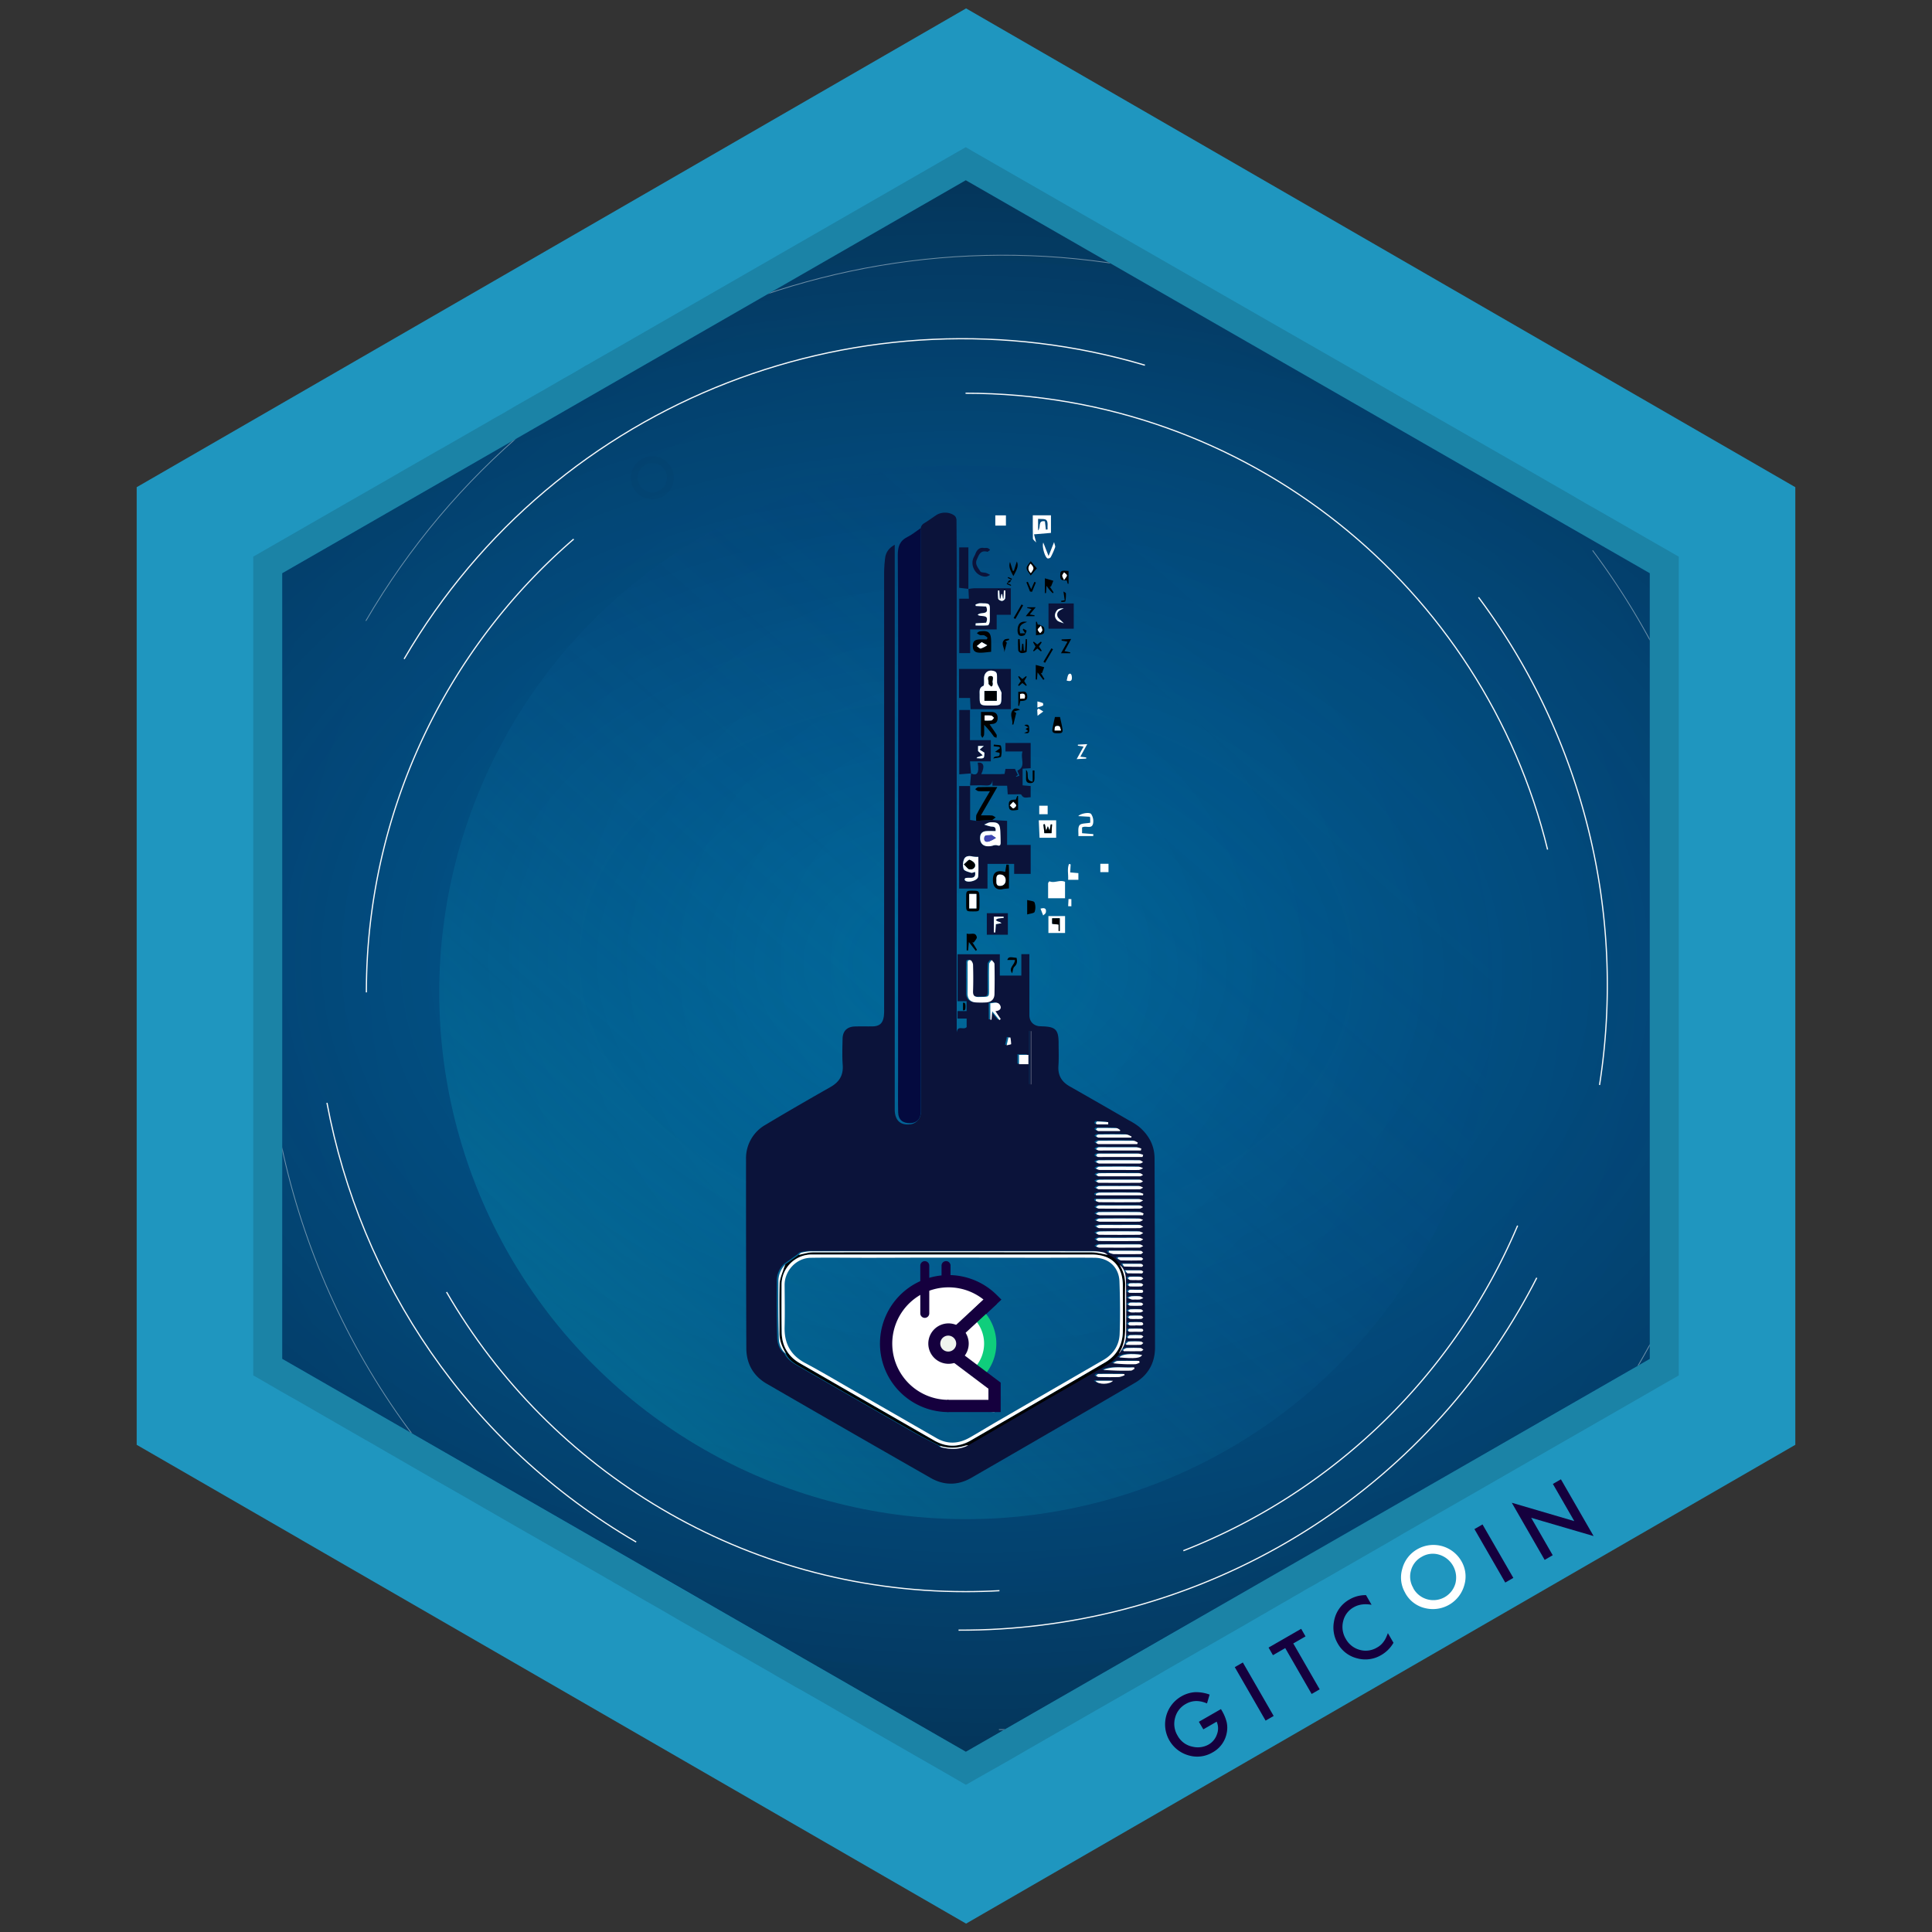 <svg xmlns="http://www.w3.org/2000/svg" xmlns:xlink="http://www.w3.org/1999/xlink" viewBox="0 0 1200 1200"><rect x="0" y="0" width="1200" height="1200" fill="#333333" stroke="none"/><defs><style>.cls-1,.cls-15,.cls-17{fill:none;}.cls-2,.cls-6{isolation:isolate;}.cls-3{fill:#1f96bf;}.cls-24,.cls-4{fill:#15003e;}.cls-5{fill:#fff;}.cls-6{opacity:0.13;}.cls-7{clip-path:url(#clip-path);}.cls-8{clip-path:url(#clip-path-2);}.cls-9{fill:url(#Degradado_sin_nombre_33);}.cls-10{opacity:0.62;fill:url(#Degradado_sin_nombre_37);}.cls-10,.cls-11{mix-blend-mode:multiply;}.cls-11{opacity:0.12;}.cls-12{fill:#00305b;}.cls-13{fill:#e9f5ff;}.cls-14{fill:#0084b2;}.cls-15,.cls-17{stroke:#f8fafb;stroke-miterlimit:10;}.cls-15{stroke-width:0.75px;}.cls-16{opacity:0.43;}.cls-17{stroke-width:0.5px;}.cls-18{opacity:0.2;mix-blend-mode:screen;fill:url(#Degradado_sin_nombre_43);}.cls-19{fill:#0b133a;}.cls-20{fill:#040a3f;}.cls-21{fill:#4046b2;}.cls-22{fill:#0fce7c;}.cls-23{fill:#eff4ee;}.cls-24{fill-rule:evenodd;}</style><clipPath id="clip-path"><rect class="cls-1" x="157.3" y="91.46" width="885.4" height="1017.08"/></clipPath><clipPath id="clip-path-2"><polygon class="cls-1" points="175.3 356.04 599.86 111.97 1024.7 356.04 1024.7 844.05 599.92 1088.03 175.3 844 175.3 356.04"/></clipPath><radialGradient id="Degradado_sin_nombre_33" cx="600" cy="600.1" r="623.56" gradientUnits="userSpaceOnUse"><stop offset="0.01" stop-color="#006a99"/><stop offset="0.41" stop-color="#006291"/><stop offset="1" stop-color="#005a8a"/></radialGradient><radialGradient id="Degradado_sin_nombre_37" cx="600" cy="600.1" r="966.67" gradientTransform="translate(8.6 172.98) rotate(1.17) scale(1 0.69)" gradientUnits="userSpaceOnUse"><stop offset="0" stop-color="#0a0b6b" stop-opacity="0"/><stop offset="1" stop-color="#090602"/></radialGradient><linearGradient id="Degradado_sin_nombre_43" x1="802.18" y1="387.08" x2="369.43" y2="877.92" gradientTransform="translate(611.59 -243.73) rotate(45)" gradientUnits="userSpaceOnUse"><stop offset="0" stop-color="#0a0b6b" stop-opacity="0"/><stop offset="0.11" stop-color="#0a1c76" stop-opacity="0.07"/><stop offset="0.31" stop-color="#0a4791" stop-opacity="0.26"/><stop offset="0.61" stop-color="#098dbd" stop-opacity="0.56"/><stop offset="0.98" stop-color="#09ecf9" stop-opacity="0.97"/><stop offset="1" stop-color="#09f2fd"/></linearGradient></defs><title>cypherpunk  key</title><g class="cls-2"><g id="Layer_1" data-name="Layer 1"><polygon class="cls-3" points="1115.1 302.6 1115.1 897.4 600.05 1194.79 187.88 956.87 186.02 955.76 84.9 897.4 84.9 302.6 600.05 5.21 1115.1 302.6"/><path class="cls-4" d="M744.64,1069.43l13.72-7.88.63,1.07a26.5,26.5,0,0,1,2.94,7.14,16.34,16.34,0,0,1,0,6.68,17.39,17.39,0,0,1-8.76,12,18.7,18.7,0,0,1-14.84,1.87,20,20,0,0,1-4.56-36.66,19.63,19.63,0,0,1,8.19-2.59,24.23,24.23,0,0,1,9.35,1.48l-1.62,5.49q-7.21-3.09-13.09.28a13.64,13.64,0,0,0-6.75,8.74,14,14,0,0,0,1.58,11,13.47,13.47,0,0,0,9.23,6.84,13.74,13.74,0,0,0,10-1.31,11.52,11.52,0,0,0,5.19-6.31,10.28,10.28,0,0,0-.15-7.91l-8.29,4.77Z"/><rect class="cls-4" x="776.17" y="1031.39" width="5.78" height="38.33" transform="translate(-420.49 529.33) rotate(-29.95)"/><polygon class="cls-4" points="803.28 1020.77 819.68 1049.28 814.68 1052.15 798.28 1023.66 790.64 1028.06 787.93 1023.34 808.18 1011.68 810.88 1016.39 803.28 1020.77"/><path class="cls-4" d="M848.5,990.84l3.41,5.93q-6.45-1.14-11.09,1.53a13.32,13.32,0,0,0-6.55,8.64,14.4,14.4,0,0,0,1.63,11,14.05,14.05,0,0,0,8.6,6.8,13.57,13.57,0,0,0,10.74-1.4,12.1,12.1,0,0,0,4-3.45,14.56,14.56,0,0,0,1.48-2.38q.74-1.54,1.32-3.15l3.48,6a20.74,20.74,0,0,1-7.64,7.64,19.22,19.22,0,0,1-15,2,19,19,0,0,1-12-9.21,19.68,19.68,0,0,1-2.3-13.72,19.17,19.17,0,0,1,9.83-13.74,19.55,19.55,0,0,1,10-2.56"/><path class="cls-5" d="M872.8,989.35a18.75,18.75,0,0,1-1.8-15,19.65,19.65,0,0,1,9.42-12.15,20.05,20.05,0,0,1,27.21,7.33,18.89,18.89,0,0,1,1.86,15.11A20.25,20.25,0,0,1,885.85,999a18.87,18.87,0,0,1-13.09-9.66m5.08-2.81A14.22,14.22,0,0,0,904,983.43a14.86,14.86,0,0,0-10.21-17.82A13.42,13.42,0,0,0,883,967a13.61,13.61,0,0,0-6.67,8.65,13.83,13.83,0,0,0,1.58,10.83"/><rect class="cls-4" x="925" y="945.68" width="5.79" height="38.32" transform="translate(-357.86 592.38) rotate(-29.96)"/><polygon class="cls-4" points="959.41 968.87 939 933.39 977.82 944.79 964.52 921.7 969.52 918.83 989.81 954.07 951.04 942.73 964.42 965.98 959.41 968.87"/><rect class="cls-1" width="1200" height="1200"/><g class="cls-6"><g class="cls-7"><path d="M993,317.21l-5.13-2.87-6.92-4L973.54,306l-1-.57-4.72-2.69-4.9-2.81-8.64-5-69.73-40-16.41-9.38-6.92-4-4.33-2.49-4.7-2.77-.49-.2-4-2.39-3.94-2.29L792.42,202,605,94.43l-5.13-3L595.33,94l-164.47,94.6-48.25,27.77-12.5,7.14-5.13,3-1,.48h-.09l-2.38,1.48-4,2.38-2.88,1.64L352,234l-1.73.95-14.42,8.33h-.05l-17.12,9.76-.1.11L313,256.42l-7.31,4.09-.09.09-.3.19L274.1,278.7H274l-22.87,13.12-9.64,5.57-28.71,16.47-40.67,23.37-14.81,8.51V854.27l.68.38,16.53,9.57,7.17,4.09,1.44.76L224.66,893l6.63,3.74,5.13,3,18.08,10.43L269.79,919l4.42,2.49,12.5,7.15,32.54,18.74L371,977l6.63,3.83.68.38,1.43.76,1,.67,1.73,1,.39.2,18.36,10.63,8.46,4.79,12.78,7.46,8.57,4.88,1.73,1,3,1.73,1.83,1,4.61,2.68,34.33,19.62.87.48,4.22,2.49,6,3.45,6.92,4h.09l5.13,2.88,14.52,8.32,30.47,17.61,43.07,24.71,9.91,5.74,2.21,1.25.19-.1,1.82-1,1.35-.77.29-.18,3-1.73,17.43-9.86.87-.48,6.63-3.83,4.81-2.78,2.31-1.34,37-21.25,23.58-13.5,7.12-4.08,6.35-3.64,6.44-3.72,4.23-2.49L745.63,1025l3.75-2.1h.09l2.21-1.34,2.06-1.16,6-3.44,7.69-4.4,12.12-7,4.42-2.59h.09l4.43-2.58.09-.09,2.41-1.35,5.13-3,3.56-2,3.37-2,5.28-3,2-1.24,3.08-1.72,4.1-2.29.19-.11.49-.28,1.25-.77,2.3-1.24,36.35-20.88,3.65-2.1L872.51,952l28.55-16.34,15-8.6,29.33-16.86,18.17-10.44L998,880h.09l.58-.39,25.48-14.64,8.65-5,9.9-5.64V345.76Zm31.72,526.91-5,2.87-3.08,1.72-5.56,3.25-73,41.94-10.38,5.93-18.17,10.38L893.2,919.6l-30,17.24-12.31,7.08L844,947.84,815.82,964l-.68.48-1.54.87-1.73,1-5.48,3.06-8.56,4.88-2.11,1.25-.51.36-7.78,4.5-.87.47L749,1002.45l-.77.48-7.59,4.31-.77.48-8.75,5.11-20.67,11.86-14.78,8.43-16.15,9.28-10.59,6-28.52,16.49-11.83,6.8-.58.39h-.19l-7.17,4.2-2.69,1.44-18,10.34-33.17-19-11.82-6.8-5.87-3.35-17.43-10.06-6.92-3.92-6.64-3.83-50.6-29-7.4-4.31-.48-.28-17.21-9.86-19.8-11.3-8.66-5-5.58-3.25L406,976.66l-4.11-2.39-2.05-1.15L383,963.45l-3-1.73-1.82-1-14.42-8.32-32.89-18.86L293.3,911.88l-2.89-1.63-14.06-8.07-4.1-2.4-28.71-16.46-47.17-27.19-8.65-4.88L184,849l-2.21-1.25-6.44-3.72v-488l37.46-21.66L241.49,318l8.94-5.17h.09l.59-.39,30.76-17.7H282L295,287.15h.1l17.2-9.86,12-6.9,4.1-2.39h.1l7.31-4.2,4.42-2.6h.1L369,244.74c.09-.1.09-.1.18-.1l7.51-4.31,3.36-1.91,1.92-1.15,2.79-1.63,1.64-1,2.59-1.43.38-.19,77.22-44.42,128.73-74,4.52-2.58,5.13,3,161.8,92.92,67.1,38.59.49.29,3.07,1.72,1,.57,4.23,2.49,3.37,1.91,11.82,6.8L876.57,271l67.49,38.68,13.56,7.75,5.28,3.06.39.29,7.4,4.21,1.83,1,5.19,3,5.12,3,41.89,24.12v488Z"/></g></g><g class="cls-8"><rect class="cls-9" x="-133.74" y="110.93" width="1467.49" height="978.33"/><rect class="cls-10" x="-133.74" y="110.93" width="1467.49" height="978.33"/><g class="cls-11"><path class="cls-12" d="M780.47,1014.64A13.32,13.32,0,1,1,767.15,1028,13.33,13.33,0,0,1,780.47,1014.64Zm0,22.44a9.12,9.12,0,1,0-9.11-9.12A9.13,9.13,0,0,0,780.47,1037.08Z"/></g><g class="cls-11"><path class="cls-12" d="M112.13,872.32a13.32,13.32,0,1,1-13.32,13.32A13.33,13.33,0,0,1,112.13,872.32Zm0,22.43a9.11,9.11,0,1,0-9.12-9.11A9.12,9.12,0,0,0,112.13,894.75Z"/></g><g class="cls-11"><path class="cls-12" d="M405.18,283.41a13.32,13.32,0,1,1-13.32,13.32A13.34,13.34,0,0,1,405.18,283.41Zm0,22.43a9.11,9.11,0,1,0-9.12-9.11A9.12,9.12,0,0,0,405.18,305.84Z"/></g><g class="cls-11"><path class="cls-12" d="M1214.23,413.81a34.36,34.36,0,1,1-34.36,34.35A34.39,34.39,0,0,1,1214.23,413.81Zm0,57.86a23.51,23.51,0,1,0-23.51-23.51A23.53,23.53,0,0,0,1214.23,471.67Z"/></g><g class="cls-11"><path class="cls-12" d="M-21.08,727.9a34.39,34.39,0,0,1,34.35,34.35A34.39,34.39,0,0,1-21.08,796.6a34.39,34.39,0,0,1-34.35-34.35A34.39,34.39,0,0,1-21.08,727.9Zm0,57.85a23.53,23.53,0,0,0,23.51-23.5,23.54,23.54,0,0,0-23.51-23.51,23.53,23.53,0,0,0-23.5,23.51A23.52,23.52,0,0,0-21.08,785.75Z"/></g><path class="cls-13" d="M214.65,260.38a10.94,10.94,0,1,1-10.93,10.93A11,11,0,0,1,214.65,260.38Zm0,21a10.06,10.06,0,1,0-10.05-10.06A10.07,10.07,0,0,0,214.65,281.37Z"/><path class="cls-14" d="M128.29,712.5a10.93,10.93,0,1,1-10.93,10.93A10.95,10.95,0,0,1,128.29,712.5Zm0,21a10.06,10.06,0,1,0-10-10.06A10.07,10.07,0,0,0,128.29,733.49Z"/><path class="cls-14" d="M1147.49,199.44a10.94,10.94,0,1,1-10.93,10.93A10.94,10.94,0,0,1,1147.49,199.44Zm0,21a10.06,10.06,0,1,0-10.06-10.06A10.07,10.07,0,0,0,1147.49,220.43Z"/><path class="cls-13" d="M237.73,281.87a17.53,17.53,0,1,1,19.38,15.45A17.55,17.55,0,0,1,237.73,281.87Zm33.44-3.77A16.13,16.13,0,1,0,257,295.93,16.14,16.14,0,0,0,271.17,278.1Z"/><path class="cls-14" d="M40.73,652.66a44,44,0,1,1,48.68,38.8A44.07,44.07,0,0,1,40.73,652.66Zm84-9.49A40.5,40.5,0,1,0,89,688,40.55,40.55,0,0,0,124.72,643.17Z"/><path class="cls-14" d="M825.77,187.53a23.33,23.33,0,1,1,25.8,20.57A23.36,23.36,0,0,1,825.77,187.53Zm44.51-5a21.46,21.46,0,1,0-18.92,23.74A21.48,21.48,0,0,0,870.28,182.5Z"/><path class="cls-13" d="M427,1050.84a21.52,21.52,0,1,1,23.8,19A21.54,21.54,0,0,1,427,1050.84Zm41.05-4.64a19.79,19.79,0,1,0-17.45,21.89A19.81,19.81,0,0,0,468.07,1046.2Z"/><path class="cls-13" d="M1119.86,582.65a37,37,0,1,1,41,32.64A37.07,37.07,0,0,1,1119.86,582.65Zm70.64-8a34.06,34.06,0,1,0-30,37.67A34.09,34.09,0,0,0,1190.5,574.68Z"/><path class="cls-15" d="M227.57,616.39A371.29,371.29,0,0,1,356.34,334.85"/><path class="cls-15" d="M620.78,988q-10.46.59-21.06.59c-137.75,0-258-74.84-322.36-186.07"/><path class="cls-15" d="M942.62,761.25A373.35,373.35,0,0,1,735,963.19"/><path class="cls-15" d="M599.72,244.24c175,0,321.72,120.74,361.51,283.44"/><path class="cls-15" d="M395.15,957.78C290.47,896.68,223.75,795.48,203.08,685"/><path class="cls-15" d="M954.52,793.65q-5.14,10.07-10.9,19.93c-74.82,128.19-209.79,199.47-348.25,198.93"/><path class="cls-15" d="M918.34,371A402.32,402.32,0,0,1,993.51,673.9"/><path class="cls-15" d="M251,409.31c95-162.82,287.11-233.83,460.13-182.48"/><g class="cls-16"><path class="cls-17" d="M391.88,1011.79C272.37,942,196.19,826.5,172.59,700.39"/><path class="cls-17" d="M1030.49,824.42q-5.87,11.48-12.44,22.75c-85.42,146.35-239.51,227.72-397.59,227.11"/><path class="cls-17" d="M989.19,341.89A459.35,459.35,0,0,1,1075,687.7"/><path class="cls-17" d="M227.25,385.62C335.74,199.73,555,118.67,752.56,177.29"/></g><circle class="cls-18" cx="600" cy="616.39" r="327.18" transform="translate(-260.12 604.8) rotate(-45)"/><rect class="cls-1" x="-133.74" y="110.93" width="1467.49" height="978.33"/><path class="cls-5" d="M661.51,557.92H651c0-3.17,0-6.23,0-9.28a2.19,2.19,0,0,1,.86-1.24c3.13,1.36,6.3-1.18,9.65.31Z"/><path class="cls-5" d="M642.25,331.89c.46,1.79.77,3,1.31,5.05-1-1.14-2-1.77-2-2.43-.13-4.75-.07-9.5-.07-14.43h11.28V331Zm2.53-2.4c1.93-2-.4-6.45,4.24-5.7.2,1.81.4,3.49.59,5.17l1.06-.1c-.14-2,.38-4.48-.65-5.73-.87-1.06-3.52-.65-5.24-.87Z"/><path class="cls-5" d="M645.69,520.43c-.16-3.56-.32-7.11-.49-10.93H656v10.85H645.62Zm4.07-4.44-.81-4.07-.85.16.59,5.44h4.4c.11-1.78.23-3.61.35-5.45l-.79,0-.72,4-1.09-2.85Z"/><path class="cls-5" d="M661.53,579.5H651.19V569h10.34Zm-3.31-9.15h-4.68v3.4l4,.45v4l.7,0Z"/><path class="cls-5" d="M677.16,511c0-.8,0-1.59,0-2.39,0-.38-.11-.76-.18-1.29l-7.24-.41c1.33-1.63,6.94-2.68,8-1.3a8,8,0,0,1,1.24,5.63c-.7,4.18-4.56,1.24-6.89,2.73v3.55l7,.56-.06,1.21h-9.23c.16-2.25-.47-5.2.73-6.74C671.53,511.26,674.63,511.53,677.16,511Z"/><path class="cls-5" d="M624.8,320.09v6.36h-6.6v-6.36Z"/><path class="cls-5" d="M665,536.88c-.09,1.63-.19,3.25-.29,5l5.09.43v4.15h-6.36c.23-3.37-.73-6.74.55-9.88Z"/><path class="cls-5" d="M648,337l3.29,8.33,3.42-8.63c.36,1.62.88,2.54.65,3.2a46.29,46.29,0,0,1-2.77,6.24,2.12,2.12,0,0,1-1.93.7C649.08,346.26,647,339.45,648,337Z"/><path class="cls-5" d="M683.43,536.5h5.08v5.2h-5.08Z"/><path class="cls-5" d="M645.42,500.45h5.3v5.27h-5.23v-5.34Z"/><path class="cls-5" d="M668.73,471.52l4.3-7.8-3.55-.56v-.64l5.83-.33L671,470l3.65.44,0,.74Z"/><path class="cls-5" d="M646.28,564.37c3.54-1,3.59.8,3.3,2.43-.11.68-1.07,1.2-1.65,1.8Z"/><path class="cls-5" d="M662.52,422.71c.46-1.44.51-3.49,1.46-4.08,1.22-.75,1.75.67,1.8,2.1C665.85,422.8,665.12,423.45,662.52,422.71Z"/><path class="cls-5" d="M644.35,439.48v-3.8a21.39,21.39,0,0,1,3.37,1c.24.11.3,1.45.1,1.56A26.55,26.55,0,0,1,644.35,439.48Z"/><path class="cls-5" d="M665.45,558.46v4.45l-2-.06c.08-1.49.15-3,.23-4.46Z"/><path class="cls-5" d="M645,440.05l3,1.87-3.55,2.65c-.11-2-.16-2.83-.21-3.66Z"/><path class="cls-19" d="M555.74,338.37v5.57q0,172.59,0,345.18c0,6.5,3.3,9.81,9.21,9.26a7.42,7.42,0,0,0,7-7.29c0-.6,0-1.2,0-1.8q0-180.07-.06-360.16A4.18,4.18,0,0,1,574,325c2.56-1.55,5-3.34,7.47-5,3.4-2.27,8.69-2.1,11.73.57a4.28,4.28,0,0,1,.89,2.9q.14,20.08.14,40.15,0,31.15,0,62.32V548.77q0,45.69,0,91.38c0,.26,0,.52.07,1,.51-4.62,4.22-1.09,6.1-3.22v-5.28h-5.66V628h5.63v-6.14h-5.6V592.7H621v13.24h13.37V592.63h5v3.63q0,17.09,0,34.16c0,4,2.34,6.56,6.27,7,.5,0,1,0,1.5.06,8.51.18,10.38,2.06,10.38,10.47,0,4.7.21,9.41-.11,14.08-.42,5.92,2,9.91,7.05,12.76q18.35,10.44,36.61,21a41.87,41.87,0,0,1,6.34,4c6.08,5.13,9.68,11.6,9.71,19.75.12,39.15.29,78.3.28,117.45,0,9.49-4.24,17.1-12.42,21.89q-50.79,29.73-101.8,59.09c-8.23,4.74-16.88,4.73-25.15,0q-51-29.13-101.79-58.5c-8.32-4.82-12.64-12.42-12.68-22q-.22-58.73-.19-117.45a23.86,23.86,0,0,1,12.14-21.41c13.34-8,26.85-15.78,40.39-23.48,5.45-3.11,8-7.32,7.52-13.72-.4-5.36-.19-10.78-.08-16.17.1-4.9,2.79-7.54,7.69-7.68,3.59-.1,7.19,0,10.79-.05,4.52-.09,6.53-1.89,7.16-6.4a33.43,33.43,0,0,0,.17-4.48q0-135,0-270a78.15,78.15,0,0,1,.64-10.15C550.29,343,552.12,340.35,555.74,338.37Zm26.94,559.38c.32.33.59.85,1,.94,5.73,1.46,11.37,1.54,16.79-1.22q7.74-4.51,15.46-9,17.42-10.14,34.83-20.24c9.47-5.49,19-10.86,28.41-16.44,5.44-3.22,11.43-5.8,15-11.47a19.1,19.1,0,0,0,4.29-12.38c0-10.54.1-21.08-.08-31.62-.07-4-.32-8.1-3.93-10.9-1.87-2.81-4-5.32-7.42-6.24-.78-.5-1.5-1.3-2.35-1.46a33.94,33.94,0,0,0-6.5-.77q-87.55-.06-175.12,0a30.18,30.18,0,0,0-6.17.87c-.64.13-1.14.89-1.7,1.36l-8.34,5.92a14.66,14.66,0,0,0-4.41,10.44c-.09,11.73-.09,23.47.27,35.19.11,3.64,1.16,7.4,4.45,9.87,2,4.29,5.9,6.37,9.7,8.56q35.49,20.46,71,40.83C572.74,892.73,577.75,895.17,582.68,897.75Zm17.36-290c0,3.1-.07,6.19,0,9.28.09,3.3,1.91,5.18,5.2,5.36a54.82,54.82,0,0,0,6.28,0c3.31-.19,5.2-2,5.26-5.32.11-6.18.11-12.37,0-18.55,0-.85-1.12-1.68-1.71-2.52-.56.88-1.57,1.74-1.6,2.63-.17,4.68-.07,9.37-.08,14.06,0,6.86.72,6.15-6.26,6.31-2.7.07-3.75-.76-3.66-3.56.18-5.48.14-11,0-16.46,0-1-.94-2.74-1.62-2.84-2.17-.3-1.74,1.62-1.76,2.93C600,601.94,600,604.83,600,607.72Zm94.38,156.84c-4.18,0-8.37,0-12.55,0a6.69,6.69,0,0,0-2.17.93c.66.39,1.32,1.11,2,1.12q12.55.12,25.12,0c.76,0,1.52-.7,2.28-1.07a7.51,7.51,0,0,0-2.4-1C702.6,764.5,698.51,764.56,694.42,764.56Zm-.2-42.13c4.29,0,8.58,0,12.87,0,.63,0,1.26-.58,1.89-.89-.65-.39-1.3-1.12-2-1.13q-12.71-.11-25.41,0c-.64,0-1.28.58-1.92.89.66.39,1.31,1.1,2,1.11C685.85,722.48,690,722.43,694.22,722.43Zm-.12,4c4.09,0,8.18.06,12.27-.05a8.07,8.07,0,0,0,2.6-1.09,7.8,7.8,0,0,0-2.44-.93q-12.4-.11-24.82,0c-.67,0-1.34.7-2,1.07a6.54,6.54,0,0,0,2.17.95C685.94,726.49,690,726.44,694.1,726.44Zm.09,10c-4.16,0-8.33-.06-12.49,0-.68,0-1.34.7-2,1.07.62.32,1.25.91,1.88.91q12.66.09,25.32,0c.72,0,1.43-.61,2.14-.94a6.74,6.74,0,0,0-2.32-1C702.55,736.38,698.37,736.43,694.19,736.44Zm0,12.06c-4.17,0-8.33-.06-12.49,0-.68,0-1.33.71-2,1.09.63.31,1.26.88,1.89.89q12.66.09,25.34,0c.7,0,1.4-.61,2.11-.94-.68-.37-1.35-1-2-1.05C702.73,748.44,698.46,748.49,694.18,748.5Zm14.77,6,.33-1.11a6.88,6.88,0,0,0-2.23-.87q-12.7-.09-25.39,0c-.67,0-1.32.71-2,1.09a7,7,0,0,0,2.23.85c7.76.06,15.51,0,23.27,0Zm-3.62-44.17.39-1c-.85-.39-1.7-1.11-2.55-1.12q-10.87-.13-21.76,0c-.57,0-1.14.69-1.71,1.06.51.34,1,1,1.53,1C689.26,710.39,697.3,710.37,705.33,710.37Zm-25.74,31,.23.83H709l.24-.92a8.52,8.52,0,0,0-2.41-.76q-12.52-.07-25,0A6.67,6.67,0,0,0,679.59,741.35Zm.22,3.18-.25,1c.7.32,1.39.9,2.09.9q12.54.1,25.08,0c.77,0,1.53-.68,2.3-1a8.48,8.48,0,0,0-2.49-.86c-7.07-.07-14.14,0-21.2,0Zm14.66-16.14c-4.27,0-8.55,0-12.82,0-.64,0-1.27.56-1.9.85.55.38,1.1,1.08,1.65,1.08q12.84.1,25.66,0c.64,0,1.27-.55,1.9-.85-.65-.38-1.29-1.07-2-1.08C702.83,728.34,698.65,728.39,694.47,728.39Zm-.28,30.17c4.18,0,8.37.06,12.55,0,.77,0,1.52-.69,2.28-1a6.58,6.58,0,0,0-2.18-.88q-12.55-.09-25.09,0c-.67,0-1.34.68-2,1a7.26,7.26,0,0,0,2.21.87C686,758.61,690.11,758.57,694.19,758.56Zm.32,14.11c-4.27,0-8.54,0-12.81.05-.65,0-1.3.7-2,1.08.64.3,1.27.86,1.91.87q12.66.09,25.32,0c.7,0,1.4-.62,2.1-1-.68-.34-1.35-1-2-1C702.86,772.62,698.68,772.67,694.51,772.67Zm.28-12.07h0c-4.29,0-8.57,0-12.85,0a6.93,6.93,0,0,0-2.2.89c.68.37,1.35,1.06,2,1.06q12.57.12,25.15,0a6.59,6.59,0,0,0,2.17-.91c-.77-.37-1.54-1-2.31-1.06C702.78,760.54,698.78,760.6,694.79,760.6Zm-.07,8c-4.36,0-8.73,0-13.1,0-.63,0-1.26.59-1.89.9.57.37,1.14,1.05,1.71,1.06q12.81.1,25.62,0c.68,0,1.35-.68,2-1a6.5,6.5,0,0,0-2.13-.93C702.88,768.56,698.8,768.61,694.72,768.61Zm0-36.12c-4.37,0-8.75,0-13.12,0-.64,0-1.27.55-1.91.84.57.37,1.14,1,1.72,1q12.82.11,25.66,0c.64,0,1.27-.56,1.9-.86-.67-.36-1.33-1-2-1C702.94,732.44,698.85,732.49,694.77,732.49Zm13.87-14.13c.13-.42.27-.83.4-1.25a11.09,11.09,0,0,0-2.73-.74c-7.07-.06-14.14,0-21.21,0-1.39,0-2.79-.06-4.16.07-.43,0-.81.62-1.21,1,.4.33.77.9,1.21.95a32.46,32.46,0,0,0,3.56.05Zm-20.87,58.26c0,.31-.07.62-.11.93a9.48,9.48,0,0,0,3,1.13c5.68.11,11.35.08,17,0,.49,0,1-.65,1.45-1-.49-.35-1-1-1.46-1-3.68-.09-7.36-.06-11-.06Zm19.82-62.3.35-1.2a11.47,11.47,0,0,0-2.86-.8c-5.59-.08-11.18,0-16.77,0-2.28,0-4.57-.08-6.85,0-.59,0-1.14.69-1.71,1.07.53.31,1,.82,1.59.89a25.45,25.45,0,0,0,3.27,0ZM617.31,627.8c2.48-.18,4-1.54,2.9-3.66-1.43-2.67-4.09-1.2-6.1-1.25V633.1h.75l.46-5.2,4.44,5.47.82-.68C619.56,631.17,618.54,629.65,617.31,627.8Zm86.38,222.11-.26-.9c-6.36.63-12.89-1.06-19.13,1.59a158.37,158.37,0,0,0,17.14.46C702.19,851.05,702.94,850.31,703.69,849.91Zm-2.06-143.58.22-.72c-1.1-.44-2.2-1.23-3.32-1.25-5.75-.13-11.5-.09-17.26,0-.51,0-1,.61-1.53.94.49.35,1,1,1.48,1C688,706.35,694.83,706.33,701.63,706.33Zm-8.16,74.33-.23.8c.72.42,1.42,1.18,2.15,1.2,4.17.12,8.35.09,12.52,0,.4,0,.79-.63,1.18-1-.47-.35-.93-1-1.4-1C703,780.63,698.21,780.66,693.47,780.66Zm-61.54-120h5.84v-5.82h-5.84ZM706.9,846l-.41-1c-4.47,0-8.94-.08-13.4.07-.93,0-1.82.9-2.74,1.38a90.78,90.78,0,0,0,14,.59A7.92,7.92,0,0,0,706.9,846Zm-9.38,7.88-.18-.77c-5.4,0-10.8,0-16.2,0-.47,0-.93.69-1.4,1.06.54.29,1.07.82,1.61.83,4.27.07,8.54.12,12.8,0A11.88,11.88,0,0,0,697.52,853.9Zm-.92-15.73.41.88c3.56,0,7.13,0,10.69,0,.51,0,1-.6,1.5-.92-.55-.37-1.09-1-1.66-1.05-2.88-.11-5.78-.14-8.66,0C698.1,837.07,697.36,837.77,696.6,838.17Zm-2-135.91.21-.59c-.74-.43-1.48-1.21-2.24-1.24-4-.15-8-.13-11.92-.1-.31,0-.62.59-.93.91.49.34,1,1,1.47,1C685.67,702.3,690.14,702.26,694.61,702.26Zm3.72,132.15.35.65c3,0,5.92.06,8.87,0,.56,0,1.09-.72,1.63-1.1-.51-.32-1-.9-1.54-.92a68.21,68.21,0,0,0-7.43,0C699.56,833.06,699,833.92,698.33,834.41Zm-4,8.45c9.38.92,13.39.46,14.05-1.55C701.59,840.28,695.65,840.86,694.29,842.86Zm10.13-48a22.25,22.25,0,0,0,3.27-.05c.52-.07,1-.66,1.44-1-.5-.33-1-.93-1.5-1-2.28-.11-4.56-.09-6.84,0-.45,0-.87.55-1.3.84.45.39.87,1,1.37,1.11A24.84,24.84,0,0,0,704.42,794.82ZM704,806.88a18.63,18.63,0,0,0,3,0,9.72,9.72,0,0,0,2.15-.9c-.67-.37-1.31-1-2-1.06a34.38,34.38,0,0,0-5.37,0,7.37,7.37,0,0,0-2.14.92,14.47,14.47,0,0,0,2.3,1.06A8.48,8.48,0,0,0,704,806.88Zm.38,16.13v0c1.28,0,2.57.06,3.85,0,.34,0,1-.66.9-.84-.15-.44-.59-1.1-.94-1.12q-3.7-.15-7.41,0c-.38,0-.74.66-1.1,1,.38.34.73.93,1.14,1A32.46,32.46,0,0,0,704.37,823Zm-8.22-38.29c.66,1,.91,1.71,1.18,1.72,3.66.14,7.33.19,11,.18.24,0,.49-.67.74-1-.44-.29-.86-.83-1.3-.84C704.11,784.69,700.44,784.72,696.15,784.72ZM639.29,673.3l.14,0v-33h-.14Zm58.59,115.51c.81,1,1.12,1.81,1.47,1.82,3,.12,5.95.12,8.93.06.28,0,.56-.62.84-1-.42-.3-.83-.86-1.26-.87C704.8,788.78,701.74,788.81,697.88,788.81Zm-18.46,68.58c1.91,2.63,8.89,2.28,10.89,0Zm19.88-27.23.5.86c2.66,0,5.32.06,8,0,.48,0,.93-.68,1.39-1-.41-.31-.81-.88-1.23-.89-2.38-.09-4.77-.11-7.14,0C700.28,829.08,699.8,829.77,699.3,830.16Zm5.12-3.24h0c1.29,0,2.59.07,3.87,0a.94.94,0,0,0,0-1.86q-3.87-.1-7.74,0a1.29,1.29,0,0,0-.83.93,1.27,1.27,0,0,0,.83.92C701.84,827,703.13,826.92,704.42,826.92Zm.21-30.11a38.2,38.2,0,0,0-3.86.05c-.41,0-.77.63-1.15,1,.4.31.8.88,1.22.89,2.37.09,4.76.09,7.13,0,.4,0,.77-.63,1.16-1-.41-.32-.79-.85-1.24-.91A27.23,27.23,0,0,0,704.63,796.81Zm0,22.17a27.55,27.55,0,0,0,3.28-.05c.45,0,.85-.57,1.28-.88-.46-.37-.9-1-1.37-1.07-2.29-.11-4.58-.09-6.87,0-.43,0-.84.56-1.26.86.45.38.87,1,1.37,1.09A26.54,26.54,0,0,0,704.61,819Zm0-18.07v0c-1.29,0-2.59-.08-3.87,0-.42,0-.79.61-1.18.93.3.32.59.9.89.91q3.87.12,7.74,0c.3,0,.82-.59.82-.91a1.22,1.22,0,0,0-.83-.89C707.05,800.84,705.85,800.91,704.66,800.91Zm-.35,14a25.6,25.6,0,0,0,3.28,0,4.85,4.85,0,0,0,1.54-.86c-.47-.36-.92-1-1.41-1a65.24,65.24,0,0,0-6.56,0c-.52,0-1,.57-1.54.88a5.79,5.79,0,0,0,1.72,1A17.29,17.29,0,0,0,704.31,814.88Zm.28-6a26.27,26.27,0,0,0-3.55,0c-.51.06-.94.66-1.41,1,.41.3.82.86,1.24.88,2.37.08,4.75.08,7.12,0,.39,0,.75-.65,1.13-1-.42-.31-.82-.83-1.27-.88A29.48,29.48,0,0,0,704.59,808.85ZM687.34,698.13c0-.48,0-1,0-1.43-2.26-.15-4.53-.34-6.8-.4-.27,0-.69.59-.79,1-.06.21.39.81.62.81C682.7,698.15,685,698.13,687.34,698.13Zm-60.76-54h-1.24l-1.1,4.89c1.39-.37,2.81-.56,2.81-.78A27.4,27.4,0,0,0,626.58,644.15Z"/><path class="cls-20" d="M571.91,328V688.58c0,.8,0,1.6,0,2.39-.16,4.13-2.53,6.52-6.55,6.63-4.61.12-7.38-2.1-7.49-6.56-.18-7.18-.06-14.37-.06-21.56q0-51.65,0-103.28,0-53.3,0-106.58c0-38.22.1-76.44-.18-114.66,0-5.39,1.1-9,6.06-11.48C566.43,332.15,568.8,330.11,571.91,328Z"/><path class="cls-19" d="M616.35,509.31l9.18.54V524.8h14.64v18H629.91v-6.22H613.35v15.31H595.73V488.21h6.83v21.08l3.74.58Zm2,6.89c-2,0-3.93-.12-5.8,0-2.38.19-3.81,1.43-3.89,4-.14,4.36,3,6.32,7.92,5a4.76,4.76,0,0,1,2.67-.21c1.83.67,2.17-.25,2.15-1.67,0-2.3-.09-4.6-.18-6.89-.2-4.77-1.22-5.86-6-5.71-1.33,0-2.65.92-4,1.41a37.52,37.52,0,0,0,3.93,1.17C616.76,513.6,618.71,513.06,618.38,516.2Zm-10.73,16a18.2,18.2,0,0,1-3.58-.2c-2.15-.57-4.41-.35-5.25,1.57a8.92,8.92,0,0,0-.33,6.22c.47,1.2,2.94,1.74,4.61,2.29.68.22,1.61-.31,2.48-.51.53,2.62-.48,3.74-3,3.65a17,17,0,0,0-2.67.1,1.15,1.15,0,0,0-.78.72,1.19,1.19,0,0,0,.44,1c2.09,1.46,7.74-.2,7.93-2.56C607.89,540.38,607.65,536.24,607.65,532.23Z"/><path class="cls-19" d="M601.47,365.84a30.57,30.57,0,0,1,3.8-.47c7.46,0,14.93,0,22.59,0v16.5h-8.8v9.06H602.6v14.72h-6.8V371.87h6c-.1-2.25-.19-4.17-.28-6.1ZM606,387.16l-.06,1.32c2.57,0,5.14.12,7.68-.12.46,0,1-1.56,1.11-2.43.16-2.25,0-4.51.07-6.77.14-4-.24-4.44-4.29-4.46a13.6,13.6,0,0,0-2.39,0,13.23,13.23,0,0,0-2.24.78l.17.88,6.47.32c2.26,5.73-3.56,3-5.23,5.19,2,1.54,7.49-.76,5.22,4.87Zm17.28-15.38-.36.06-.51-2.82-.46,0-.58,2.87-.4,0-.3-5.12-.79,0a27.59,27.59,0,0,0,.11,5.15c.13.62,1.51,1.33,2.35,1.36a2.48,2.48,0,0,0,1.94-1.46,30.68,30.68,0,0,0,.1-5.08l-.87,0C623.44,368.4,623.36,370.09,623.29,371.78Z"/><path class="cls-19" d="M595.68,433.54V415.48h32.19v25h-25c-.11-2.13-.22-4.35-.35-6.94Zm19.58,4.67c6.77,0,6.77,0,6.77-6.66a4.06,4.06,0,0,0,0-1.48c-.53-1.27-1.2-2.48-1.79-3.72a7.27,7.27,0,0,1-.9-2.25c-.14-1.68,0-3.39-.11-5.07a2.52,2.52,0,0,0-1-1.87c-3.78-1.77-7,.23-7,4.26,0,1,0,2,0,3,0,.55-.11,1.47-.42,1.59-2.74,1.08-2.3,3.41-2.31,5.56C608.46,438.21,608.47,438.21,615.26,438.21Z"/><path class="cls-19" d="M603.12,480.41c3.37,1.55,5.36.32,4.15-6.75,3.74-.31,4.56,2.17,2.21,7.16h12c.79,0,1.58-.07,2.48-.12.19-1,.35-2,.56-3.13h5.89c.55,1.15,1.13,2.35,1.84,3.81l-1.23.8.14.35,2-.75-1.28-3.13c5.74-2.4,1.67-7.58,3.24-11.9H624.51v-5.29h15.65v15.69l-5,.29V487.8l5,.41v7c-2.12-.17-4.28,1.24-5.77-1.56-.32-.59-2.43-.25-3.72-.28-1.49,0-3,0-4.74,0-.13-1.81-.24-3.45-.38-5.34h-9.13v-3.35c-.26,2.6-1.67,3.38-4.18,3.21-3-.21-6.12-.05-9.75-.05l.67-7.51Z"/><path class="cls-19" d="M603.17,480.37l-7.36.58V441h6.66v18.7h12.94v13.19H602.49c.23,2.8.43,5.18.63,7.56Zm3.74-10-.32.56c1.44,0,3.17.47,4.24-.17.72-.42.49-2.42.62-3.27l-3-1.89,2.64-2.28H607.5v3.19l2.91,2.63Z"/><path class="cls-19" d="M651.25,374.81h15.67v15.7H651.25Zm9.52,12.38c-1.83-2-3.71-3.12-4-4.6-.61-2.75,1.85-3.66,4-4.7-1.55-.05-3.22.07-4,1-1.76,1.91-2.1,4.41-.19,6.42C657.44,386.24,659.11,386.48,660.77,387.19Z"/><path class="cls-19" d="M626,580.56H612.93V567.2H626Zm-8.67-1.4h.85l.37-5.11,3.46-.62a4,4,0,0,0-2.08-1,8.22,8.22,0,0,1-1.5-.95,5.28,5.28,0,0,1,1.51-.93,32.59,32.59,0,0,1,3.44-.37l-.08-.79h-6Z"/><path class="cls-19" d="M601.52,365.77l-5.75-.67V340h5.71q0,12.86,0,25.8Z"/><path d="M616.35,509.31l-10.05.56c.09-1.38-.26-3,.33-4.09,2.47-4.66,5.22-9.16,8.24-14.35-2.73,0-5,.1-7.16-.05-.7-.05-1.34-.79-2-1.21.63-.44,1.25-1.24,1.89-1.26,3.57-.12,7.15-.06,11.84-.06l-10.18,17.6c2.58,0,4.72-.11,6.83.06.81.06,1.56.77,2.34,1.19Z"/><path d="M613.4,396.12a8.55,8.55,0,0,0-2.08-1.5c-.81-.27-1.82.07-2.65-.15a7.41,7.41,0,0,1-1.94-1.24c.63-.37,1.22-1,1.88-1.06,5.38-.68,6.88.59,7,5.93.06,2.33,0,4.66,0,6.74-2.34.22-4.29.52-6.24.57-3.71.11-5.13-1.12-5.12-4.21s1.3-4,4.91-4.09c1.26,0,2.51,0,3.76,0Zm-3.67,2.7-3.05,2.48c.85.55,1.83,1.67,2.52,1.52a17.23,17.23,0,0,0,4-2.05Z"/><path d="M609.32,442.22c2.41,0,4.48,0,6.55,0s3.61.92,3.76,3.3-.77,4.05-3.48,4.14a10.07,10.07,0,0,0-1.48.29c1.56,2.25,3,4.23,4.29,6.31.31.49,0,1.33,0,2-.57-.26-1.35-.36-1.69-.8a51.74,51.74,0,0,0-6-7.23c0,2,.1,4.07-.05,6.09,0,.7-.69,1.36-1.06,2-.31-.64-.87-1.27-.88-1.92C609.28,451.87,609.32,447.29,609.32,442.22Zm2.21,5.3a25,25,0,0,0,4.27-.07c.61-.11,1.07-1,1.61-1.57-.58-.49-1.11-1.3-1.75-1.41a25.69,25.69,0,0,0-4.13-.07Z"/><path d="M626.68,551.79c-1.8.21-2.88.22-3.91.46-3.42.82-5.75-1.07-6-4.58-.49-6,2.39-7.46,7.57-6.1.26-1.53.51-3.06.77-4.59l1.45.09C626.89,542,626.61,547,626.68,551.79Zm-7.78-5c-.06,1.72-.13,3.64,2.41,3.45a3.22,3.22,0,0,0,3.29-3.47,3.26,3.26,0,0,0-3.26-3.54C618.91,543,618.8,544.89,618.9,546.76Z"/><path class="cls-19" d="M611.4,340.4a7.3,7.3,0,0,1,2.17.05A5.4,5.4,0,0,1,615,341.6c-.5.37-1,.73-1.52,1.09a.51.51,0,0,1-.3,0c-4.27-1.15-5.24,2.12-6.48,4.91-1.33,3,.94,5.15,2.23,7.36.42.73,2.32.53,3.5.9a19.81,19.81,0,0,1,2.56,1.2,7.91,7.91,0,0,1-2.42,1.07c-6,.32-10.37-6.39-7.8-11.92.34-.73.79-1.4,1.06-2.15C606.84,341.25,608.66,339.78,611.4,340.4Z"/><path d="M608.37,559.72v2.38c0,4,0,4-4,4-4.22,0-4.27,0-4.28-4.36v-4.17c0-4.33,0-4.35,4.28-4.34C608.37,553.29,608.37,553.29,608.37,559.72ZM602,564.24h4.48v-9H602Z"/><path d="M600.42,579.89c2.41.78,5.47-1.38,6.29,2.17.21.94-1.25,2.26-1.94,3.41l-.85-.28,2.94,4.8-.82.57-4.25-5.43c-.2,2-.35,3.64-.51,5.25l-.86-.07Z"/><path d="M638,568v-9c1.8.54,4.19.61,4.54,1.49a8.88,8.88,0,0,1,.08,5.89C642.32,567.25,639.91,567.39,638,568Z"/><path d="M655.24,445.35h3.15c.56,2.69,1.23,5.2,1.58,7.75s-1.54,2.31-3.17,2.32-3.47,0-3.15-2.38S654.64,448.16,655.24,445.35Zm3.73,8.39c-.4-1.18-.45-2.31-1-2.6a2.66,2.66,0,0,0-2.49.09c-.5.41-.37,1.59-.53,2.51Z"/><path d="M650,363.84c-.15,2-.24,3.27-.33,4.53H649V359.2l5.24,1.54-1.48,3.67-.74-.13,2.37,3.68-.49.52c-.62-.63-1.27-1.22-1.84-1.89S650.92,365.09,650,363.84Z"/><path d="M648,422.28l-3.55-4.65c-.17,1.84-.28,3.16-.4,4.48l-.72-.07V413l5.26,1.4-1.4,3.75-.73-.19,2.27,3.84Z"/><path d="M632.35,503c-4.66.77-5.57.39-5.75-2.42-.21-3.14.64-3.93,4.34-3.93l.89-2.29.52.06Zm-5.14-2.79c1,.9,1.84,2,2.21,1.89.75-.29,1.82-1.32,1.74-1.9-.12-.81-1.18-1.49-1.83-2.22Z"/><path d="M635.61,399.89c.11,1.39.23,2.79.34,4.19l.71.05.45-7.17.71,0a63,63,0,0,1-.15,7.78c-.06.46-2.15,1-3.29.9a2.6,2.6,0,0,1-1.93-1.63,68,68,0,0,1-.1-7l1-.05c.13,2.39.25,4.77.38,7.16l.7.07c.15-1.42.3-2.84.44-4.27Z"/><path d="M632.48,429.65c2,.51,4.89-1.55,5.51,2.22.58,3.48-2,3.48-4.3,3.56-.24,1.1-.46,2.06-.67,3l-.54-.06Zm1.1,1.42V434l2.85-.15C637.16,431,636,430.47,633.58,431.07Z"/><path d="M663.05,398.57l-3.66-.68,0-.73,5.93-.28-4.13,7.57,3.56.73,0,.54H659C660.4,403.28,661.67,401,663.05,398.57Z"/><path d="M662.58,360.51c-3.4.16-4.15-.45-4.05-3.35.09-2.69.57-2.93,5.17-2.54v7.95l-.51.05Zm-1.67-.25c.93-1.42,1.84-2.2,1.77-2.87s-1.13-1.26-1.76-1.88c-.41.65-1.09,1.28-1.15,2S660.29,358.85,660.91,360.26Z"/><path d="M645.19,387.84c1.11.6,2.76,1,3.2,1.88s.42,3.27-.29,3.82c-1.11.86-3,.72-4.62,1V386.2l.48-.05c.23.69.47,1.37.7,2.06Zm1.34.81c-1,1.25-2,1.92-2,2.47.09.77,1,1.45,1.5,2.17.48-.59,1.25-1.12,1.36-1.76S647,390.1,646.53,388.65Z"/><path d="M638,386.28c-4.56,1.65-5.15,2.68-4.37,7.11h3.17l-1.52-2.29.35-.61c.71.44,2.09,1.08,2,1.28-.32,1.07-.8,2.62-1.62,2.91-2.71,1-4-.21-4-3.25C632.1,387.36,634,385.5,638,386.28Z"/><path d="M644,353l-3.79,4.45c-.92-1.53-2.51-3-2.55-4.59,0-1.4,1.63-2.85,2.55-4.28C641.35,349.94,642.49,351.27,644,353Zm-3.73,3c2.18-2.93,2.17-3.29-.14-5.9C638.33,352.12,638.26,354.06,640.27,356Z"/><path d="M628.68,604.52c-2.67-3.51,1.8-5.24,1.68-8.25h-4.73c.77-1.88,1.13-2,5.81-1.33.44,2.06.47,3.85-1.41,5.54C629.15,601.27,629.14,603,628.68,604.52Z"/><path d="M620.8,467.54l-2.73-.52,3.11-2.35-.5-.73-3.53-.48.15-1c1.52.24,4.2.17,4.37.78a13.45,13.45,0,0,1,.09,6.67c-.18.7-2.82.76-4.76,1.21C617.78,468.62,621.56,471.25,620.8,467.54Z"/><path d="M642.54,478.56c0,1.67,0,3.34,0,5s-.47,2.8-2.49,2.84-2.84-.92-2.76-2.89c.07-1.61,0-3.23,0-5.33,2.46,2.21-1,6.51,4.12,7.33v-7Z"/><path d="M628.69,450c.76-2.91-1.84-5.69.16-8.65,1.15-1.69,2.58-1.63,4.75-.54l-3.87,1.15,1.46.88c-.64,2.61-1.19,4.88-1.75,7.16Z"/><path d="M627.33,349l1.71,5.55.68.05c.61-1.93,1.23-3.86,1.87-5.9,1,2.49.6,4.22-2.18,9.09C627.89,354.83,626.17,352.27,627.33,349Z"/><path d="M639.56,381.65l3,.52,0,.55h-5.46c1.3-1.6,2.36-2.89,3.61-4.41l-2.66-.63,0-.51h5.27Z"/><path d="M647,399l-1.68,2.54L647,404.1l-.42.51c-.74-.58-1.47-1.17-2.27-1.81l-2.17,1.76-.46-.32,1.5-2.68c-.48-.85-1-1.73-1.49-2.62l.4-.41,2.17,1.77,2.27-1.79Z"/><path d="M637.72,420.34,636.14,423c.52.85,1.05,1.74,1.59,2.63l-.38.4L635,424.25l-2.11,1.8-.57-.42,1.73-2.57-1.64-2.72.47-.41,2.1,1.83,2.31-1.78Z"/><path d="M623.79,405.08c.33-2.65-2.54-5.43.12-7.78.61-.54,1.82-.39,2.76-.57l.14.72-2.44.9,1,.77Z"/><path d="M639.75,367.39l-2.23-5.68.86-.38c.63,1.39,1.25,2.78,2.1,4.65l2-4.59.91.41L641,367.59Z"/><path d="M629.59,383.86l4.91-8.43,1,.54-4.83,8.48Z"/><path d="M648.09,411.08l4.95-8.39,1,.58-4.92,8.42Z"/><path d="M660.53,367.4c.53.38,1.49.74,1.51,1.13a20.09,20.09,0,0,1-.36,5c-.07.3-1.6.28-2.45.41l-.14-.75,2.23-.35Z"/><path d="M625.68,362.11l2.34,1.24-.16.54-2.59-1.14a13.54,13.54,0,0,1,1.24-2c.25-.29.82-.3,1.79-.61L625.94,359l.26-.62,2.35,1.1a14,14,0,0,1-1.15,2C627.15,361.72,626.59,361.76,625.68,362.11Z"/><path d="M636.49,450.28c2.94-.82,2.69,1.08,2.8,3,.14,2.38-1.12,2.35-3.2,2l2.6-1.16L637,452.75l1.73-1-2.4-1.28Z"/><path d="M598.15,622.87c1.44-.32,1.5.84,1.53,2.47s-.31,2.45-1.53,2.16Z"/><path d="M649.76,516l1.08-2.79,1.09,2.85.72-4,.79,0c-.12,1.84-.24,3.67-.35,5.45h-4.4l-.59-5.44.85-.16Z"/><path d="M658.22,570.35v7.91l-.7,0v-4l-4-.45v-3.4Z"/><path d="M695.16,840.55c-3.59,5.68-9.58,8.25-15,11.48-9.42,5.58-18.95,11-28.42,16.43q-17.41,10.1-34.83,20.24l-15.45,9a7.1,7.1,0,0,0-1.74.15,26.17,26.17,0,0,1-16,.13c-4.93-2.59-9.95-5-14.77-7.78q-35.58-20.34-71.06-40.84c-3.79-2.19-7.73-4.27-9.69-8.56-2.24-3.93-4.09-8-4.07-12.64.05-10.28-.23-20.56.09-30.83.11-3.24,1.67-6.43,2.62-9.63a22,22,0,0,1,1-2.4l8.34-5.91c2.92-.54,5.83-1.54,8.74-1.55q86.57-.14,173.14,0c3.32,0,6.64,1,10,1.55,3.45.92,5.56,3.43,7.42,6.23a23.66,23.66,0,0,1,3.39,13.41c-.15,6.08,0,12.17,0,18.26,0,7.85.77,15.81-3.67,22.94C695.11,840.33,695.16,840.45,695.16,840.55ZM591.78,779.2q-43.72,0-87.47,0A18.75,18.75,0,0,0,485.42,798c0,9.89-.09,19.78.09,29.66.15,8.31,3.89,14.84,11.09,19q41.73,24.14,83.58,48.06c7.55,4.32,15.26,4.32,22.79,0q41.73-24.13,83.38-48.42c7.3-4.26,11-10.89,11.08-19.32.11-9.49,0-19,0-28.46-.07-12.4-7-19.27-19.35-19.27Z"/><path class="cls-5" d="M601,608c0-2.9,0-5.79,0-8.68,0-1.32-.4-3.24,1.77-2.93.68.09,1.58,1.83,1.61,2.83.16,5.49.2,11,0,16.46-.09,2.81,1,3.63,3.65,3.57,7-.17,6.23.54,6.26-6.31,0-4.69-.08-9.38.08-14.07,0-.89,1-1.75,1.6-2.62.6.84,1.7,1.66,1.72,2.51q.21,9.27,0,18.55c0,3.3-1.95,5.14-5.25,5.32a54.82,54.82,0,0,1-6.28,0c-3.29-.18-5.12-2.05-5.21-5.36C601,614.16,601,611.07,601,608Z"/><path class="cls-5" d="M688,779.42c-3.32-.54-6.64-1.54-10-1.55q-86.56-.14-173.14,0c-2.91,0-5.82,1-8.74,1.55.56-.47,1.07-1.23,1.7-1.37a31.73,31.73,0,0,1,6.18-.87q87.55-.06,175.12,0a34,34,0,0,1,6.5.77A7.88,7.88,0,0,1,688,779.42Z"/><path class="cls-5" d="M695.41,764.81c4.09,0,8.19,0,12.27.05a7.53,7.53,0,0,1,2.41,1c-.77.38-1.53,1.07-2.29,1.08q-12.56.11-25.12,0c-.67,0-1.33-.72-2-1.11a6.28,6.28,0,0,1,2.17-.93C687.05,764.77,691.23,764.81,695.41,764.81Z"/><path class="cls-5" d="M695.22,722.68c-4.19,0-8.37.05-12.55,0-.67,0-1.32-.73-2-1.11.64-.32,1.28-.89,1.92-.9q12.71-.09,25.4,0c.66,0,1.3.73,2,1.12-.63.31-1.25.88-1.89.89C703.8,722.72,699.51,722.68,695.22,722.68Z"/><path class="cls-5" d="M695.1,726.69c-4.08,0-8.16,0-12.24,0a6.46,6.46,0,0,1-2.16-.94c.67-.38,1.33-1.07,2-1.07q12.42-.12,24.83,0a7.71,7.71,0,0,1,2.44.92,8.21,8.21,0,0,1-2.61,1.09C703.28,726.76,699.19,726.69,695.1,726.69Z"/><path class="cls-5" d="M695.19,736.69c4.17,0,8.35-.06,12.52,0a6.9,6.9,0,0,1,2.32,1c-.71.33-1.42.94-2.13,1q-12.66.09-25.33,0c-.63,0-1.25-.59-1.88-.9.67-.38,1.33-1.06,2-1.08C686.86,736.64,691,736.69,695.19,736.69Z"/><path class="cls-5" d="M695.17,748.75c4.28,0,8.56,0,12.83,0,.69,0,1.36.68,2,1-.7.33-1.4.94-2.11.94q-12.66.11-25.34,0c-.63,0-1.26-.57-1.89-.88.66-.38,1.32-1.08,2-1.1C686.84,748.7,691,748.75,695.17,748.75Z"/><path class="cls-5" d="M709.94,754.8h-3.77c-7.75,0-15.51,0-23.26,0a6.73,6.73,0,0,1-2.23-.85c.65-.38,1.31-1.08,2-1.09q12.69-.11,25.39,0a7.16,7.16,0,0,1,2.24.87Z"/><path class="cls-5" d="M706.33,710.63c-8,0-16.07,0-24.11,0-.51,0-1-.63-1.53-1,.57-.37,1.14-1.06,1.72-1.07,7.25-.07,14.5-.09,21.75,0,.86,0,1.71.73,2.56,1.12Z"/><path class="cls-5" d="M487.84,785.33a22,22,0,0,0-1,2.4c-.95,3.2-2.51,6.39-2.62,9.63-.32,10.27,0,20.55-.09,30.83,0,4.69,1.83,8.71,4.07,12.64-3.3-2.46-4.34-6.23-4.45-9.86-.37-11.73-.37-23.46-.27-35.19A14.67,14.67,0,0,1,487.84,785.33Z"/><path class="cls-5" d="M680.58,741.6a6.86,6.86,0,0,1,2.17-.84q12.53-.09,25,0a8.53,8.53,0,0,1,2.4.75l-.23.92H680.81Z"/><path class="cls-5" d="M680.81,744.79h5.52c7.07,0,14.14,0,21.21,0a8.12,8.12,0,0,1,2.48.85c-.77.36-1.53,1-2.3,1.05q-12.54.1-25.08,0a6.4,6.4,0,0,1-2.09-.9Z"/><path class="cls-5" d="M695.46,728.64c4.18,0,8.36,0,12.54.05.66,0,1.31.7,2,1.08-.64.3-1.27.85-1.9.86q-12.84.07-25.66,0c-.55,0-1.1-.7-1.65-1.07.63-.3,1.26-.85,1.9-.86C686.92,728.61,691.19,728.64,695.46,728.64Z"/><path class="cls-5" d="M695.18,758.82c-4.08,0-8.16,0-12.23,0a6.89,6.89,0,0,1-2.21-.86c.67-.37,1.33-1,2-1.06q12.54-.11,25.09,0a6.68,6.68,0,0,1,2.19.87c-.76.37-1.52,1-2.29,1C703.55,758.87,699.37,758.82,695.18,758.82Z"/><path class="cls-5" d="M695.5,772.93c4.18,0,8.36,0,12.53,0,.69,0,1.36.65,2.05,1-.7.33-1.4.95-2.1,1q-12.68.09-25.33,0c-.64,0-1.27-.56-1.9-.87.65-.37,1.29-1.06,2-1.07C687,772.88,691.23,772.93,695.5,772.93Z"/><path class="cls-5" d="M695.78,760.85c4,0,8-.06,12,0,.78,0,1.54.7,2.31,1.07a6.59,6.59,0,0,1-2.17.9q-12.57.09-25.14,0c-.68,0-1.35-.69-2-1.06a6.75,6.75,0,0,1,2.19-.89c4.29-.09,8.57,0,12.85,0Z"/><path class="cls-5" d="M695.72,768.86c4.08,0,8.15-.05,12.23,0a6.59,6.59,0,0,1,2.13.93c-.68.36-1.35,1-2,1q-12.81.11-25.63,0c-.57,0-1.13-.69-1.7-1.06.63-.31,1.25-.88,1.89-.89C687,768.83,691.35,768.86,695.72,768.86Z"/><path class="cls-5" d="M695.77,732.74c4.08,0,8.16,0,12.24,0,.68,0,1.34.68,2,1.05-.64.29-1.27.85-1.9.85q-12.84.09-25.67,0c-.57,0-1.14-.69-1.71-1a5.56,5.56,0,0,1,1.91-.85C687,732.71,691.39,732.75,695.77,732.74Z"/><path class="cls-5" d="M709.63,718.61H685.5a32.68,32.68,0,0,1-3.57,0c-.43-.05-.8-.62-1.2-1,.4-.34.77-.92,1.2-1,1.38-.13,2.77-.07,4.16-.07,7.07,0,14.14,0,21.21,0a11.08,11.08,0,0,1,2.74.75C709.9,717.78,709.77,718.2,709.63,718.61Z"/><path class="cls-5" d="M688.77,776.87h8.81c3.68,0,7.37,0,11,.06.49,0,1,.66,1.45,1-.48.35-1,1-1.44,1-5.68.07-11.35.09-17,0a9.51,9.51,0,0,1-3-1.12C688.7,777.5,688.73,777.18,688.77,776.87Z"/><path class="cls-5" d="M708.59,714.58h-23a25.47,25.47,0,0,1-3.27,0,5.21,5.21,0,0,1-1.59-.9c.57-.37,1.13-1,1.71-1.06,2.28-.12,4.57,0,6.86,0,5.59,0,11.17,0,16.76,0a11.24,11.24,0,0,1,2.86.8Z"/><path class="cls-5" d="M618.3,628.06l3.27,4.88-.81.68-4.45-5.47-.46,5.21h-.74V623.14c2,.06,4.67-1.42,6.1,1.25C622.35,626.51,620.79,627.87,618.3,628.06Z"/><path class="cls-5" d="M704.68,850.16c-.75.4-1.49,1.14-2.25,1.16a160.78,160.78,0,0,1-17.13-.46c6.23-2.66,12.76-1,19.13-1.6Z"/><path class="cls-5" d="M702.63,706.58c-6.81,0-13.61,0-20.42,0-.49,0-1-.66-1.47-1,.51-.32,1-.93,1.53-.93,5.75-.07,11.51-.12,17.26,0,1.11,0,2.21.81,3.32,1.25Z"/><path class="cls-5" d="M695.16,840.55c0-.1,0-.22,0-.29,4.44-7.13,3.7-15.09,3.67-22.94,0-6.09-.15-12.18,0-18.26a23.66,23.66,0,0,0-3.39-13.41c3.62,2.8,3.87,6.93,3.94,10.91.18,10.53.12,21.08.07,31.61A19,19,0,0,1,695.16,840.55Z"/><path class="cls-5" d="M694.47,780.92c4.74,0,9.47,0,14.21,0,.47,0,.94.66,1.4,1-.39.33-.78.94-1.17.95-4.18.07-8.35.1-12.52,0-.73,0-1.44-.79-2.16-1.21Z"/><path class="cls-5" d="M632.93,661v-5.81h5.83V661Z"/><path class="cls-5" d="M707.89,846.27a7.52,7.52,0,0,1-2.51,1.05,89.43,89.43,0,0,1-14-.59c.91-.48,1.81-1.35,2.73-1.38,4.47-.14,8.94-.06,13.41-.06Z"/><path class="cls-5" d="M698.52,854.15a12.41,12.41,0,0,1-3.38,1.15c-4.26.13-8.53.08-12.79,0-.55,0-1.08-.54-1.62-.83.47-.36.93-1,1.4-1.05,5.4-.08,10.8,0,16.2,0Z"/><path class="cls-5" d="M697.59,838.43c.76-.4,1.51-1.11,2.28-1.15,2.89-.13,5.78-.11,8.67,0,.56,0,1.11.69,1.66,1.06-.5.32-1,.91-1.5.92-3.57.08-7.13,0-10.7,0Z"/><path class="cls-5" d="M695.6,702.52c-4.47,0-8.94,0-13.41,0-.49,0-1-.64-1.47-1,.31-.31.62-.9.93-.9,4,0,8-.05,11.92.1.77,0,1.5.8,2.25,1.24Z"/><path class="cls-5" d="M699.32,834.67c.63-.49,1.23-1.36,1.89-1.41a70.63,70.63,0,0,1,7.42,0c.53,0,1,.6,1.54.92-.54.39-1.07,1.09-1.62,1.11-3,.11-5.92.05-8.88.05Z"/><path class="cls-5" d="M695.28,843.11c1.37-2,7.3-2.58,14.05-1.55C708.68,843.58,704.67,844,695.28,843.11Z"/><path class="cls-5" d="M705.42,795.07a26.54,26.54,0,0,1-3.57-.05c-.5-.07-.91-.73-1.37-1.12.43-.29.86-.82,1.3-.84,2.28-.09,4.57-.1,6.84,0,.52,0,1,.62,1.51,1-.48.36-.93.94-1.44,1A21,21,0,0,1,705.42,795.07Z"/><path class="cls-5" d="M705,807.14a8,8,0,0,1-2.08,0,13.57,13.57,0,0,1-2.3-1.06,7.37,7.37,0,0,1,2.14-.92,34.51,34.51,0,0,1,5.38,0c.69.06,1.34.69,2,1.06a9.38,9.38,0,0,1-2.16.91A18.61,18.61,0,0,1,705,807.14Z"/><path class="cls-5" d="M705.36,823.26a30,30,0,0,1-3.55,0c-.42,0-.77-.63-1.15-1,.37-.35.72-1,1.1-1,2.47-.09,5-.09,7.41,0,.35,0,.8.67.94,1.12.06.17-.56.81-.9.83-1.28.11-2.57,0-3.85,0Z"/><path class="cls-5" d="M697.15,785c4.28,0,8,0,11.62,0,.43,0,.86.55,1.29.84-.25.36-.49,1-.74,1-3.66,0-7.33,0-11-.17C698.05,786.69,697.8,786,697.15,785Z"/><path class="cls-5" d="M640.28,673.56V640.45h.15v33.06Z"/><path class="cls-5" d="M698.88,789.07c3.85,0,6.92,0,10,0,.42,0,.84.57,1.26.87-.29.34-.56,1-.85,1-3,0-6,0-8.93-.06C700,790.88,699.68,790.1,698.88,789.07Z"/><path class="cls-5" d="M680.42,857.64h10.89C689.31,859.92,682.32,860.27,680.42,857.64Z"/><path class="cls-5" d="M700.3,830.41c.5-.38,1-1.08,1.49-1.1,2.38-.13,4.76-.1,7.14,0,.42,0,.83.58,1.24.89-.47.37-.92,1-1.4,1.05-2.65.1-5.31,0-8,0Z"/><path class="cls-5" d="M705.42,827.17c-1.29,0-2.59.06-3.87,0a.93.93,0,0,1,0-1.85q3.87-.12,7.74,0c.3,0,.81.61.81.93a1.23,1.23,0,0,1-.83.92c-1.28.11-2.57,0-3.86,0Z"/><path class="cls-5" d="M705.63,797.06a25.28,25.28,0,0,1,3.26.05c.44,0,.82.59,1.23.91-.38.33-.76,1-1.16,1q-3.56.13-7.13,0c-.41,0-.81-.59-1.22-.9.39-.34.74-.94,1.16-1A38.16,38.16,0,0,1,705.63,797.06Z"/><path class="cls-5" d="M705.61,819.23a26.67,26.67,0,0,1-3.58-.05c-.49-.07-.91-.71-1.36-1.09.42-.3.83-.84,1.26-.86,2.28-.09,4.58-.11,6.86,0,.47,0,.92.69,1.37,1.07-.42.31-.82.82-1.27.88A27.59,27.59,0,0,1,705.61,819.23Z"/><path class="cls-5" d="M705.65,801.16c1.19,0,2.39-.06,3.57,0a.91.91,0,0,1,0,1.81q-3.87.11-7.73,0c-.31,0-.6-.6-.9-.91.4-.33.77-.89,1.19-.93,1.28-.12,2.57,0,3.86,0Z"/><path class="cls-5" d="M705.31,815.14a17.38,17.38,0,0,1-3,0,5.54,5.54,0,0,1-1.71-1c.51-.31,1-.86,1.54-.88,2.18-.1,4.38-.1,6.56,0,.49,0,.94.67,1.41,1a4.79,4.79,0,0,1-1.55.86A27.39,27.39,0,0,1,705.31,815.14Z"/><path class="cls-5" d="M705.59,809.11a27.23,27.23,0,0,1,3.26,0c.45.06.84.58,1.27.89-.38.34-.75,1-1.14,1-2.37.1-4.74.1-7.11,0-.43,0-.83-.57-1.25-.88.47-.36.91-.95,1.42-1A26.23,26.23,0,0,1,705.59,809.11Z"/><path class="cls-5" d="M688.33,698.38c-2.32,0-4.64,0-7,0a1.08,1.08,0,0,1-.63-.82c.11-.38.52-1,.79-1,2.27.07,4.54.25,6.81.41C688.34,697.43,688.34,697.91,688.33,698.38Z"/><path class="cls-5" d="M583.68,898a26.17,26.17,0,0,0,16-.13,7.1,7.1,0,0,1,1.74-.15c-5.43,2.76-11.07,2.68-16.79,1.22C584.27,898.85,584,898.33,583.68,898Z"/><path class="cls-5" d="M627.58,644.4a28.74,28.74,0,0,1,.47,4.11c0,.21-1.42.41-2.81.78l1.1-4.89Z"/><path class="cls-5" d="M618.38,516.2c.33-3.14-1.62-2.6-3.12-2.87a37.52,37.52,0,0,1-3.93-1.17c1.32-.49,2.64-1.37,4-1.41,4.73-.15,5.75.94,6,5.71.09,2.29.17,4.59.18,6.89,0,1.42-.32,2.34-2.15,1.67a4.76,4.76,0,0,0-2.67.21c-4.94,1.35-8.06-.61-7.92-5,.08-2.6,1.51-3.84,3.89-4C614.45,516.08,616.33,516.2,618.38,516.2Zm-2.54,2.4c-2.21.59-4.45-.62-4.5,2.27,0,2.24,1.73,2.08,2.91,1.77a21.71,21.71,0,0,0,4.34-2.22Z"/><path class="cls-5" d="M607.65,532.23c0,4,.24,8.15-.1,12.25-.19,2.36-5.84,4-7.93,2.56a1.19,1.19,0,0,1-.44-1,1.15,1.15,0,0,1,.78-.72,17,17,0,0,1,2.67-.1c2.47.09,3.48-1,3-3.65-.87.2-1.8.73-2.48.51-1.67-.55-4.14-1.09-4.61-2.29a8.92,8.92,0,0,1,.33-6.22c.84-1.92,3.1-2.14,5.25-1.57A18.2,18.2,0,0,0,607.65,532.23Zm-8.94,4.67c1.65,1.52,2.49,2.93,3.49,3.07,1.93.25,3.78-1,3.37-3-.23-1.19-2-2.42-3.33-2.89C601.65,533.84,600.41,535.47,598.71,536.9Z"/><path class="cls-5" d="M606,387.16l6.51-.38c2.27-5.63-3.19-3.33-5.22-4.87,1.67-2.14,7.49.54,5.23-5.19l-6.47-.32-.17-.88a13.23,13.23,0,0,1,2.24-.78,13.6,13.6,0,0,1,2.39,0c4.05,0,4.43.45,4.29,4.46-.08,2.26.09,4.52-.07,6.77-.06.87-.65,2.39-1.11,2.43-2.54.24-5.11.12-7.68.12Z"/><path class="cls-5" d="M623.29,371.78c.07-1.69.15-3.38.23-5.07l.87,0a30.68,30.68,0,0,1-.1,5.08,2.48,2.48,0,0,1-1.94,1.46c-.84,0-2.22-.74-2.35-1.36a27.59,27.59,0,0,1-.11-5.15l.79,0,.3,5.12.4,0L622,369l.46,0,.51,2.82Z"/><path class="cls-5" d="M615.26,438.21c-6.79,0-6.8,0-6.79-6.65,0-2.15-.43-4.48,2.31-5.56.31-.12.38-1,.42-1.59.06-1,0-2,0-3,0-4,3.18-6,7-4.26a2.52,2.52,0,0,1,1,1.87c.15,1.68,0,3.39.11,5.07a7.27,7.27,0,0,0,.9,2.25c.59,1.24,1.26,2.45,1.79,3.72a4.06,4.06,0,0,1,0,1.48C622,438.21,622,438.21,615.26,438.21Zm3.83-9h-7.63v6.06h7.63Zm-3.42-2.77.69-.53a4.61,4.61,0,0,0,.15-1.7c-.5-1.47,1.33-4.35-1.27-4.26s-.9,3-1.18,4.62C614,425.06,615.1,425.78,615.67,426.41Z"/><path class="cls-5" d="M606.91,470.37l3.5-1.23-2.91-2.63v-3.19h3.58l-2.64,2.28,3,1.89c-.13.85.1,2.85-.62,3.27-1.07.64-2.8.17-4.24.17Z"/><path class="cls-5" d="M660.77,387.19c-1.66-.71-3.33-.95-4.24-1.92-1.91-2-1.57-4.51.19-6.42.83-.89,2.5-1,4-1-2.18,1-4.64,1.95-4,4.7C657.06,384.07,658.94,385.2,660.77,387.19Z"/><path class="cls-5" d="M617.32,579.16v-9.8h6l.08.79a32.59,32.59,0,0,0-3.44.37,5.28,5.28,0,0,0-1.51.93,8.22,8.22,0,0,0,1.5.95,4,4,0,0,1,2.08,1l-3.46.62-.37,5.11Z"/><path class="cls-5" d="M609.73,398.82l3.47,1.95a17.23,17.23,0,0,1-4,2.05c-.69.15-1.67-1-2.52-1.52Z"/><path class="cls-5" d="M611.53,447.52V444.4a25.69,25.69,0,0,1,4.13.07c.64.11,1.17.92,1.75,1.41-.54.55-1,1.46-1.61,1.57A25,25,0,0,1,611.53,447.52Z"/><path class="cls-5" d="M618.9,546.76c-.1-1.87,0-3.76,2.44-3.56a3.26,3.26,0,0,1,3.26,3.54,3.22,3.22,0,0,1-3.29,3.47C618.77,550.4,618.84,548.48,618.9,546.76Z"/><path class="cls-5" d="M602,564.24v-9h4.48v9Z"/><path class="cls-5" d="M659,453.74h-4c.16-.92,0-2.1.53-2.51a2.66,2.66,0,0,1,2.49-.09C658.52,451.43,658.57,452.56,659,453.74Z"/><path class="cls-5" d="M627.21,500.24l2.12-2.23c.65.73,1.71,1.41,1.83,2.22.08.58-1,1.61-1.74,1.9C629.05,502.27,628.21,501.14,627.21,500.24Z"/><path class="cls-5" d="M633.58,431.07c2.43-.6,3.58,0,2.85,2.77l-2.85.15Z"/><path class="cls-5" d="M660.91,360.26c-.62-1.41-1.21-2.13-1.14-2.77s.74-1.33,1.15-2c.63.62,1.68,1.19,1.76,1.88S661.84,358.84,660.91,360.26Z"/><path class="cls-5" d="M646.53,388.65c.48,1.45,1,2.22.88,2.88s-.88,1.17-1.36,1.76c-.54-.72-1.41-1.4-1.5-2.17C644.48,390.57,645.48,389.9,646.53,388.65Z"/><path class="cls-5" d="M640.27,356c-2-1.94-1.94-3.88-.14-5.9C642.44,352.71,642.45,353.07,640.27,356Z"/><path class="cls-5" d="M591.78,779.2h86.28c12.37,0,19.28,6.87,19.35,19.27,0,9.49.13,19,0,28.46-.1,8.43-3.78,15.06-11.08,19.32Q644.73,870.57,603,894.67c-7.53,4.35-15.24,4.35-22.79,0q-41.83-24-83.58-48.06c-7.2-4.17-10.94-10.7-11.09-19-.18-9.88-.11-19.77-.09-29.66a18.75,18.75,0,0,1,18.89-18.76Q548.05,779.18,591.78,779.2Zm0,1.95v0H576.47c-12.54,0-25.08.09-37.62.09-11.75,0-23.5-.19-35.25,0-9,.11-16.34,8.05-16.27,17,.07,8.67.21,17.35,0,26-.27,10.18,3.72,17.54,12.85,22.4,9.77,5.19,19.28,10.87,28.88,16.37q26.33,15.1,52.63,30.24c6.86,3.94,13.74,3.53,20.47-.27,5.81-3.28,11.5-6.8,17.27-10.14q33-19.11,66-38.2c6.13-3.57,9.73-9.15,10-16.1.4-10.86.27-21.77-.12-32.64-.31-8.76-6.65-14.6-15.42-14.69-11.15-.11-22.31,0-33.46,0Z"/><path class="cls-21" d="M615.84,518.6l2.75,1.82a21.71,21.71,0,0,1-4.34,2.22c-1.18.31-3,.47-2.91-1.77C611.39,518,613.63,519.19,615.84,518.6Z"/><path d="M598.71,536.9c1.7-1.43,2.94-3.06,3.53-2.85,1.34.47,3.1,1.7,3.33,2.89.41,2-1.44,3.28-3.37,3C601.2,539.83,600.36,538.42,598.71,536.9Z"/><path d="M619.09,429.18v6.06h-7.63v-6.06Z"/><path d="M615.67,426.41c-.57-.63-1.7-1.35-1.61-1.87.28-1.61-1.46-4.52,1.18-4.62s.77,2.79,1.27,4.26a4.61,4.61,0,0,1-.15,1.7Z"/><polygon class="cls-5" points="607.37 815.76 614.77 830.35 609.16 854.21 595.77 843.28 598.12 825.78 607.37 815.76"/><path class="cls-4" d="M587.6,810.88a2.79,2.79,0,0,1-2.79-2.79v-22a2.79,2.79,0,0,1,5.58,0v22a2.79,2.79,0,0,1-2.79,2.79"/><path class="cls-4" d="M592.08,810.88h-8.62a2.79,2.79,0,0,1,0-5.58h8.62a2.79,2.79,0,0,1,0,5.58"/><path class="cls-5" d="M607.37,815.76l9.16-8.63a38.75,38.75,0,1,0-27.4,66.15c8,0,15,2.91,21.16-1.22l7.66,1.06-.22-12.46-22-17.38L600.49,821l6.88-5.28"/><path class="cls-4" d="M589.13,877.07a42.55,42.55,0,1,1,30.08-72.63l2.78,2.77-12,11.32L604.76,813l6.15-5.8a34.94,34.94,0,1,0-21.78,62.27"/><path class="cls-22" d="M610.49,855.22,605,849.93a22.13,22.13,0,0,0-.47-31.28l-2.85-2.77,3.06-2.88,2.6,2.76,2.49-2.56a29.73,29.73,0,0,1,.64,42"/><path class="cls-23" d="M580.38,834.53a8.75,8.75,0,1,1,8.75,8.75,8.75,8.75,0,0,1-8.75-8.75"/><path class="cls-4" d="M589.13,829.58a4.95,4.95,0,1,0,4.79,4.95,5,5,0,0,0-4.79-4.95m0,17.5a12.55,12.55,0,1,1,12.56-12.55,12.56,12.56,0,0,1-12.56,12.55m27.4-40-22.11,20.43"/><polygon class="cls-24" points="613.95 804.34 619.11 809.92 597 830.35 591.84 824.77 613.95 804.34"/><polyline class="cls-5" points="593.26 842.24 609.16 854.21 617.73 860.66 617.73 877.07 600.49 876.25"/><polygon class="cls-4" points="621.54 877.07 588.44 877.07 588.44 869.47 613.93 869.47 613.93 862.56 590.97 845.28 595.55 839.2 621.54 858.77 621.54 877.07"/><path class="cls-4" d="M574.4,818.55a2.78,2.78,0,0,1-2.79-2.79V786.11a2.79,2.79,0,0,1,5.58,0v29.65a2.79,2.79,0,0,1-2.79,2.79"/></g></g></g></svg>
